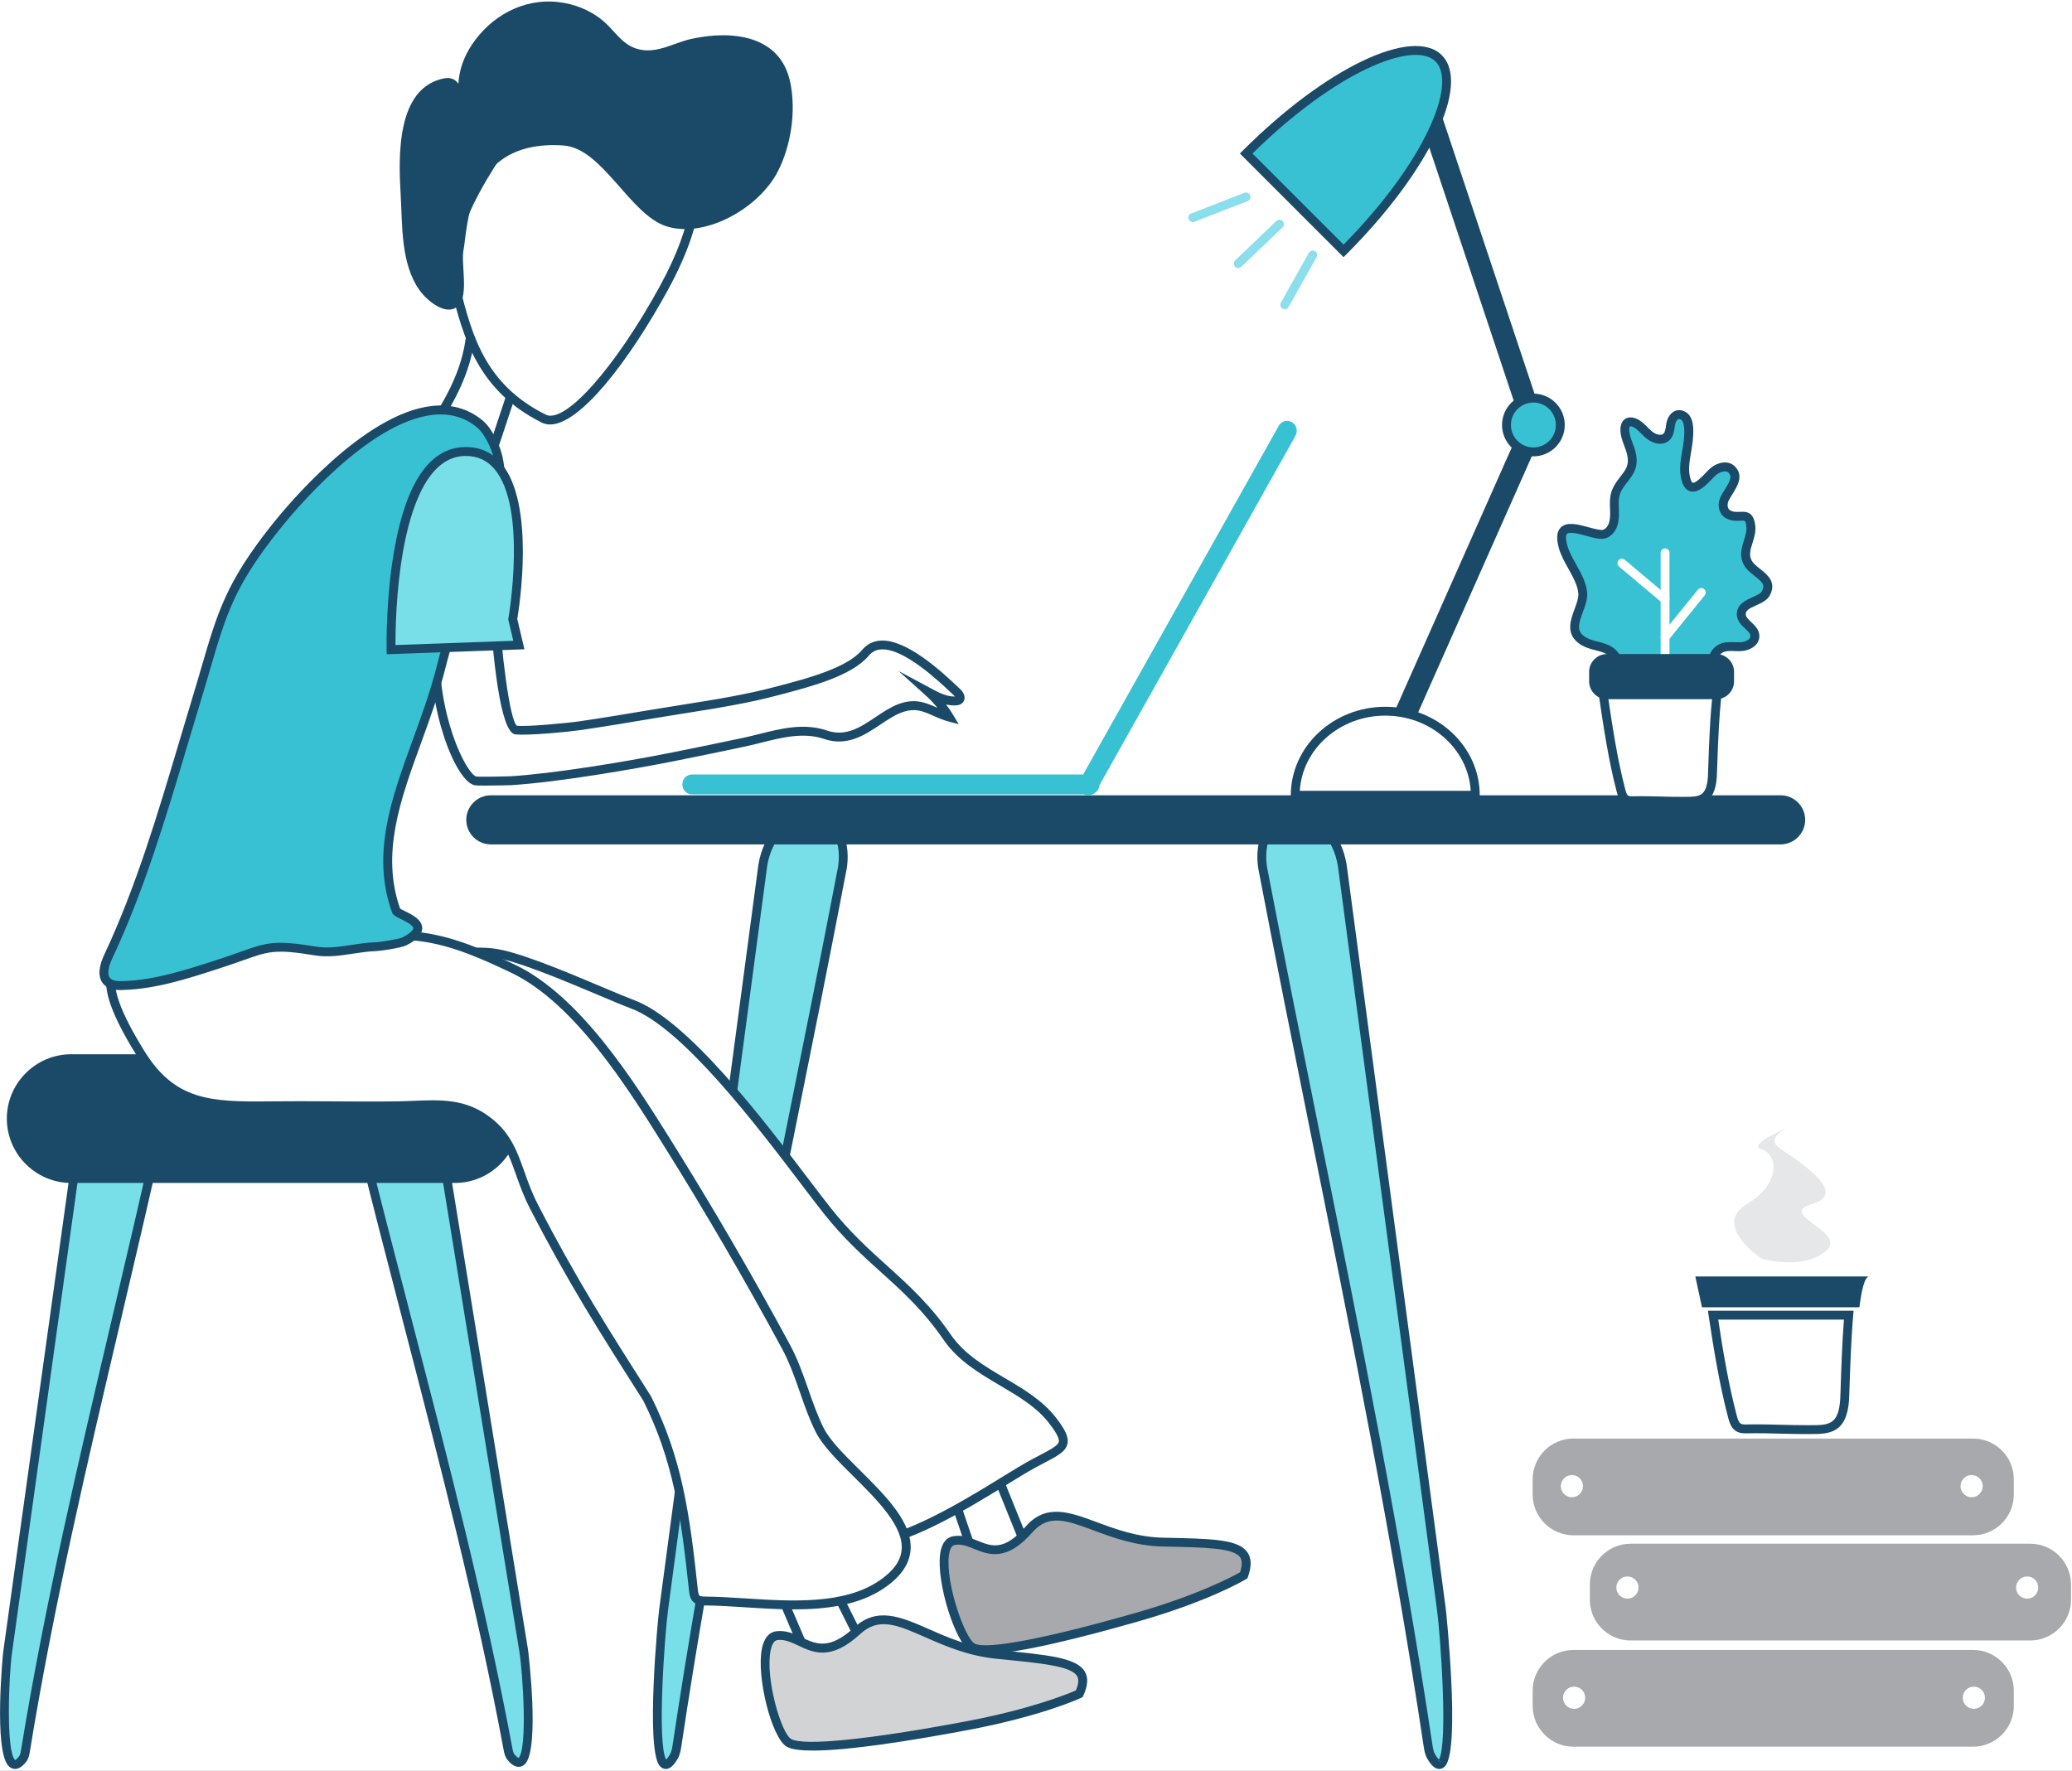 <svg width="874" height="747" viewBox="0 0 874 747" fill="none" xmlns="http://www.w3.org/2000/svg">
<rect x="0" y="0" width="874" height="747" fill="#808080" stroke="none"/>
<g clip-path="url(#clip0_16_2524)">
<rect width="874" height="747" fill="white"/>
<path d="M5.01 743.75C-0.09 738.67 2.38 702.98 3.18 697.25C6.38 674.29 9.58 651.32 12.78 628.36C19.27 581.78 25.76 535.21 32.24 488.63C32.98 483.31 33.72 477.98 34.47 472.66C36.01 463.8 44.8 457.06 53.99 457.68C63.19 458.29 69.45 466.04 67.91 474.9C48.56 562.61 25.05 650.48 10.73 738.65C10.54 739.84 10.32 741.08 9.51 742.11C7.59 744.51 6.12 744.86 5.01 743.75Z" fill="#78DFE8"/>
<path fill-rule="evenodd" clip-rule="evenodd" d="M3.69 745.08C4.62 746.01 5.61 746.23 6.33 746.23C6.363 746.23 6.396 746.228 6.431 746.225C6.47 746.223 6.512 746.22 6.56 746.22C8.03 746.13 9.48 745.17 10.99 743.26C12.13 741.82 12.4 740.15 12.59 738.94C22.461 678.158 36.945 616.52 50.957 556.893L51.08 556.37C57.33 529.79 63.79 502.3 69.77 475.21C70.6 470.48 69.47 465.85 66.59 462.19C63.62 458.41 59.19 456.15 54.13 455.81C43.95 455.13 34.34 462.55 32.62 472.41L1.33 697C1.27 697.4 -2.79 738.61 3.69 745.08ZM36.31 472.98C37.65 465.36 44.92 459.51 52.81 459.51C53.17 459.51 53.52 459.52 53.86 459.55C57.85 459.82 61.31 461.58 63.62 464.51C65.83 467.32 66.69 470.89 66.07 474.49C60.11 501.47 53.66 528.94 47.41 555.51L47.384 555.622C33.322 615.437 18.784 677.278 8.86 738.34C8.68 739.46 8.51 740.31 8.02 740.93C7.161 742.018 6.63 742.343 6.46 742.447C6.422 742.471 6.402 742.483 6.4 742.49L6.33 742.42C2.45 738.56 3.74 706.77 5.03 697.51L36.31 472.98Z" fill="#1A4A67"/>
<path d="M220.12 742.82C225.1 737.59 221.82 701.98 220.89 696.28C217.17 673.42 213.45 650.56 209.73 627.7C202.19 581.34 194.64 534.97 187.1 488.61C186.24 483.31 185.38 478.01 184.51 472.71C182.77 463.9 173.83 457.43 164.65 458.33C155.47 459.23 149.39 467.16 151.13 475.96C172.47 563.05 197.96 650.18 214.28 737.88C214.5 739.06 214.75 740.3 215.58 741.3C217.57 743.66 219.04 743.96 220.12 742.82Z" fill="#78DFE8"/>
<path fill-rule="evenodd" clip-rule="evenodd" d="M218.65 745.34H218.77C219.5 745.34 220.53 745.11 221.48 744.13C227.8 737.49 222.81 696.4 222.74 696L186.35 472.37C184.43 462.62 174.63 455.5 164.48 456.48C159.42 456.97 155.05 459.38 152.17 463.25C149.39 466.99 148.37 471.64 149.32 476.42C155.9 503.24 162.98 530.52 169.83 556.9L169.965 557.419C185.323 616.588 201.203 677.767 212.45 738.23C212.67 739.44 212.99 741.1 214.16 742.51C215.71 744.37 217.18 745.29 218.65 745.34ZM164.85 460.2C165.36 460.14 165.88 460.12 166.39 460.12C174.09 460.12 181.22 465.66 182.67 473.02L219.05 696.58C220.55 705.8 222.56 737.55 218.77 741.53L220.13 742.82L218.78 741.59C218.78 741.59 218.2 741.5 217.04 740.11C216.54 739.51 216.35 738.67 216.14 737.55C204.844 676.856 188.92 615.514 173.518 556.183L173.46 555.96C166.61 529.59 159.53 502.33 152.98 475.61C152.26 471.96 153.04 468.36 155.18 465.48C157.42 462.46 160.85 460.59 164.85 460.2Z" fill="#1A4A67"/>
<path d="M191.88 499.03H30.03C15.1 499.03 2.88 486.81 2.88 471.88C2.88 456.95 15.1 444.73 30.03 444.73H191.88C206.81 444.73 219.03 456.95 219.03 471.88C219.04 486.81 206.82 499.03 191.88 499.03Z" fill="#1A4A67"/>
<path d="M279.61 743.6C274.72 736.85 278.85 687.08 279.92 679.07C284.2 646.96 288.48 614.84 292.76 582.73C301.44 517.6 310.12 452.46 318.8 387.33C319.79 379.88 320.78 372.44 321.78 364.99C323.74 352.59 332.89 342.69 342.12 342.99C351.35 343.29 357.29 353.69 355.33 366.09C331.8 489.17 304.09 612.73 285.6 736.15C285.35 737.81 285.07 739.56 284.21 741.03C282.16 744.5 280.67 745.06 279.61 743.6Z" fill="#78DFE8"/>
<path fill-rule="evenodd" clip-rule="evenodd" d="M278.09 744.7C279.04 746 280.17 746.23 280.84 746.23C280.89 746.23 280.94 746.23 280.98 746.24C282.64 746.16 284.13 744.85 285.81 742C286.878 740.174 287.189 738.109 287.438 736.451L287.44 736.44C300.218 651.14 317.687 564.382 334.583 480.475L334.63 480.24C342.15 442.92 349.92 404.34 357.17 366.39C358.38 358.74 356.73 351.3 352.76 346.5C349.97 343.12 346.3 341.26 342.17 341.12C332.07 340.72 322.03 351.36 319.91 364.74L278.06 678.82C277.43 683.53 272.43 736.88 278.09 744.7ZM323.62 365.27C325.38 354.1 333.61 344.85 341.7 344.85C341.81 344.85 341.93 344.85 342.06 344.86C345.09 344.96 347.8 346.35 349.89 348.88C353.18 352.86 354.53 359.19 353.49 365.73C346.293 403.377 338.571 441.726 331.102 478.822L330.97 479.48C314.05 563.51 296.56 650.39 283.76 735.87L283.748 735.947C283.531 737.338 283.287 738.902 282.6 740.08C281.83 741.38 281.3 741.99 280.99 742.27C277.11 735.72 280.3 690.38 281.78 679.31L323.62 365.27Z" fill="#1A4A67"/>
<path d="M608.32 743.6C613.21 736.85 609.08 687.08 608.01 679.07C603.73 646.96 599.45 614.84 595.17 582.73C586.49 517.6 577.81 452.46 569.13 387.33C568.14 379.88 567.15 372.44 566.15 364.99C564.19 352.59 555.04 342.69 545.81 342.99C536.58 343.29 530.64 353.69 532.6 366.09C556.13 489.17 583.84 612.73 602.33 736.15C602.58 737.81 602.86 739.56 603.72 741.03C605.77 744.5 607.26 745.06 608.32 743.6Z" fill="#78DFE8"/>
<path fill-rule="evenodd" clip-rule="evenodd" d="M607.09 746.23H606.95C605.29 746.15 603.79 744.84 602.11 741.99C601.04 740.16 600.73 738.1 600.48 736.43C587.69 651.06 570.21 564.23 553.3 480.27C545.78 442.94 538.01 404.35 530.77 366.44C529.55 358.74 531.2 351.3 535.17 346.5C537.97 343.12 541.63 341.26 545.76 341.12C555.99 340.82 565.91 351.36 568.02 364.7L609.88 678.83C609.95 679.39 615.9 736.35 609.84 744.71C608.89 746 607.76 746.23 607.09 746.23ZM606.84 742.52C606.79 742.54 606.75 742.56 606.72 742.59L608.32 743.59L606.84 742.52ZM545.89 344.86C546 344.85 546.12 344.85 546.23 344.85C554.32 344.85 562.55 354.1 564.32 365.23L606.17 679.31C607.64 690.38 610.83 735.74 606.96 742.27C606.65 741.99 606.11 741.38 605.35 740.08C604.64 738.88 604.4 737.28 604.19 735.87C591.39 650.4 573.9 563.53 556.98 479.52C549.46 442.21 541.69 403.62 534.46 365.79C533.42 359.19 534.76 352.87 538.06 348.88C540.15 346.35 542.86 344.96 545.89 344.86Z" fill="#1A4A67"/>
<path d="M751.09 356.21H207.04C201.34 356.21 196.68 351.55 196.68 345.85C196.68 340.15 201.34 335.49 207.04 335.49H751.09C756.79 335.49 761.45 340.15 761.45 345.85C761.45 351.55 756.79 356.21 751.09 356.21Z" fill="#1A4A67"/>
<path d="M584.78 307.96L642.3 178.35C643.21 176.3 645.63 175.37 647.68 176.28L648.68 176.72C650.73 177.63 651.66 180.05 650.75 182.1L593.23 311.71C592.32 313.76 589.9 314.69 587.85 313.78L586.85 313.34C584.8 312.43 583.87 310.01 584.78 307.96Z" fill="#1A4A67"/>
<path d="M640.35 174.55L595.49 40.04C594.78 37.91 595.94 35.59 598.07 34.88L599.11 34.53C601.24 33.82 603.56 34.98 604.27 37.11L649.13 171.62C649.84 173.75 648.68 176.07 646.55 176.78L645.51 177.13C643.38 177.84 641.06 176.68 640.35 174.55Z" fill="#1A4A67"/>
<path d="M646.81 190.64C653.084 190.64 658.17 185.554 658.17 179.28C658.17 173.006 653.084 167.92 646.81 167.92C640.536 167.92 635.45 173.006 635.45 179.28C635.45 185.554 640.536 190.64 646.81 190.64Z" fill="#37C1D3"/>
<path fill-rule="evenodd" clip-rule="evenodd" d="M633.58 179.28C633.58 186.57 639.51 192.51 646.81 192.51C654.1 192.51 660.04 186.58 660.04 179.28C660.04 171.99 654.1 166.05 646.81 166.05C639.52 166.05 633.58 171.99 633.58 179.28ZM637.33 179.28C637.33 174.05 641.58 169.8 646.81 169.8C652.04 169.8 656.29 174.05 656.29 179.28C656.29 184.51 652.03 188.76 646.81 188.76C641.59 188.76 637.33 184.51 637.33 179.28Z" fill="#1A4A67"/>
<path d="M584.331 300.02C563.351 300.02 546.351 315.9 546.351 335.5H622.311C622.311 315.9 605.311 300.02 584.331 300.02Z" fill="white"/>
<path fill-rule="evenodd" clip-rule="evenodd" d="M544.48 335.5V337.37H624.18V335.5C624.18 314.9 606.3 298.15 584.33 298.15C562.36 298.15 544.48 314.91 544.48 335.5ZM584.33 301.89C603.56 301.89 619.33 315.96 620.38 333.62H548.28C549.33 315.96 565.1 301.89 584.33 301.89Z" fill="#1A4A67"/>
<path d="M606.87 24.62C595.53 13.28 559.17 31.25 525.66 64.76L566.73 105.83C600.24 72.32 618.21 35.96 606.87 24.62Z" fill="#37C1D3"/>
<path fill-rule="evenodd" clip-rule="evenodd" d="M523.01 64.76L566.73 108.48L568.05 107.16C602.81 72.39 620.44 35.56 608.19 23.3C595.93 11.04 559.1 28.67 524.33 63.44L523.01 64.76ZM566.73 103.18L528.32 64.77C563.33 30.24 596.38 16.79 605.55 25.95C614.71 35.11 601.25 68.17 566.73 103.18Z" fill="#1A4A67"/>
<path d="M522.29 113.08C521.8 113.08 521.3 112.89 520.94 112.5C520.22 111.75 520.25 110.57 521 109.85L538.41 93.21C539.16 92.49 540.35 92.52 541.06 93.27C541.78 94.02 541.75 95.2 541 95.92L523.59 112.56C523.22 112.91 522.75 113.08 522.29 113.08Z" fill="#8BDEEC"/>
<path d="M541.93 130.45C541.62 130.45 541.3 130.37 541.01 130.21C540.11 129.7 539.79 128.56 540.3 127.66L552.09 106.66C552.59 105.76 553.73 105.44 554.64 105.94C555.54 106.45 555.86 107.59 555.35 108.49L543.56 129.49C543.22 130.11 542.58 130.45 541.93 130.45Z" fill="#8BDEEC"/>
<path d="M503.13 93.69C502.38 93.69 501.67 93.24 501.38 92.5C501 91.54 501.48 90.45 502.44 90.07L524.89 81.34C525.85 80.97 526.94 81.44 527.32 82.41C527.7 83.38 527.22 84.46 526.26 84.84L503.81 93.57C503.58 93.65 503.35 93.69 503.13 93.69Z" fill="#8BDEEC"/>
<path d="M788.49 538.47C788.47 538.47 715.11 538.47 715.11 538.47C716.05 542.77 716.97 547.12 717.92 551.49H784.32C785.23 544.25 786.54 538.47 788.49 538.47Z" fill="#1A4A67"/>
<path d="M732.62 601.6C733.8 602.79 735.4 602.82 736.88 602.78C745.42 602.59 753.98 603.13 762.53 603.08C770.6 603.04 777.28 603.69 778.12 590.28C778.3 587.45 778.64 568.91 779.84 554.8H722.6C724.76 569.19 727.14 583.69 730.72 597.36C731.14 598.94 731.62 600.59 732.62 601.6Z" fill="white"/>
<path fill-rule="evenodd" clip-rule="evenodd" d="M751.12 604.781C754.58 604.87 758.03 604.96 761.49 604.96C761.84 604.96 762.18 604.96 762.52 604.95H763.64H763.641C771.221 604.94 779.06 604.93 779.97 590.4C780.01 589.67 780.07 587.9 780.15 585.43L780.161 585.105C780.393 578.042 780.814 565.25 781.69 554.96L781.87 552.93H720.42L720.75 555.08C722.73 568.25 725.15 583.5 728.91 597.84C729.39 599.67 729.97 601.58 731.28 602.91C733.09 604.74 735.49 604.69 736.92 604.65C741.62 604.54 746.44 604.66 751.09 604.78L751.12 604.781ZM751.18 601.04C747.77 600.95 744.27 600.86 740.77 600.86C739.46 600.86 738.14 600.88 736.82 600.91C735.38 600.95 734.5 600.86 733.94 600.29C733.27 599.61 732.86 598.19 732.52 596.9C729.01 583.5 726.67 569.24 724.77 556.68H777.8C777.01 566.83 776.63 578.73 776.42 585.32C776.34 587.73 776.28 589.46 776.24 590.17C775.54 601.19 771.31 601.2 763.64 601.21H762.51C758.72 601.23 754.96 601.14 751.18 601.04Z" fill="#1A4A67"/>
<path d="M751.81 585.95C757.327 585.95 761.8 581.477 761.8 575.96C761.8 570.443 757.327 565.97 751.81 565.97C746.293 565.97 741.82 570.443 741.82 575.96C741.82 581.477 746.293 585.95 751.81 585.95Z" fill="white"/>
<path d="M742.92 530.89C742.92 530.89 721.94 516.81 736.88 507.91C751.82 499.02 749.59 486.7 742.92 484.7C736.25 482.71 756.87 474.55 756.87 474.55C756.87 474.55 742.92 479.28 751.08 484.7C759.23 490.12 779.99 503.46 764.42 507.91C748.85 512.36 780.14 519.72 770.05 527.9C759.97 536.07 742.92 530.89 742.92 530.89Z" fill="#E6E7E8"/>
<path d="M677.69 293.6C682.28 290.77 684.47 284.57 682.68 279.49C679.74 271.18 672.14 273.98 666.73 269.62C660.37 264.48 668.06 256.4 667.64 250.33C667.18 243.65 661.17 237.2 659.36 230.75C655.21 215.92 672.07 226.99 676.88 225.26C678.89 224.54 680.21 222.51 680.67 220.43C681.85 215.1 679.6 210.79 682.53 205.75C685.35 200.88 689.51 198.68 688.31 192.06C687.63 188.31 685.32 184.88 685.38 181.07C685.4 179.98 685.71 178.76 686.66 178.22C687.38 177.81 688.29 177.92 689.07 178.2C691.67 179.11 693.37 181.54 695.46 183.33C697.55 185.12 700.91 186.23 702.92 184.34C704.26 183.08 704.39 181.06 704.66 179.24C705.15 175.97 707.44 173.7 710.29 175.59C713.39 177.65 712.21 185.76 711.74 188.67C711 193.28 709.87 198.07 711.24 202.54C713.51 209.93 719.7 201.65 722.4 199.2C724.61 197.19 728.31 195.99 730.43 198.09C734.66 202.26 727.86 207.83 726.96 211.78C726.53 213.66 727.09 215.91 728.76 216.88C733.65 219.72 737.79 214.67 738.53 222.2C739.04 227.37 734.36 232.29 737.26 237.46C739.79 241.97 748.23 243.89 744.89 250.22C742.84 254.11 734.03 253.93 734.5 259.47C734.8 263.08 740.22 264.71 740.23 268.33C740.23 271.06 737.06 272.66 734.34 272.8C731.62 272.94 728.75 272.3 726.24 273.37C723.39 274.58 721.74 278.08 722.63 281.04C723.4 283.62 725.8 285.97 725.05 288.55C724.14 291.65 719.84 291.77 716.64 291.27C703.58 289.22 689.59 287.86 677.69 293.6Z" fill="#37C1D3"/>
<path fill-rule="evenodd" clip-rule="evenodd" d="M676.71 292.01L678.5 295.29C690.2 289.65 704.17 291.21 716.36 293.12C722.01 294.01 725.84 292.53 726.85 289.08C727.56 286.66 726.46 284.6 725.49 282.79L725.443 282.702C725.031 281.925 724.642 281.194 724.44 280.51C723.83 278.45 725.03 275.92 726.99 275.09C728.33 274.52 729.97 274.58 731.7 274.65C731.796 274.653 731.892 274.656 731.988 274.659C732.82 274.687 733.644 274.715 734.46 274.67C738.18 274.48 742.13 272.19 742.13 268.32C742.13 265.668 740.242 263.891 738.714 262.453L738.7 262.44L738.655 262.397C737.532 261.333 736.479 260.336 736.39 259.3C736.25 257.58 737.61 256.79 740.74 255.38L740.769 255.367C743.07 254.331 745.425 253.271 746.58 251.08C749.487 245.567 745.44 242.368 742.481 240.029L742.47 240.02L742.413 239.974C741.031 238.879 739.611 237.753 738.92 236.53C737.61 234.18 738.37 231.77 739.25 228.98L739.266 228.928C739.951 226.734 740.658 224.47 740.42 222C739.84 216.1 737.03 215.75 733.91 215.92L733.891 215.921C732.478 215.991 731.144 216.056 729.73 215.24C728.84 214.72 728.57 213.27 728.82 212.17C729.035 211.221 729.872 209.88 730.686 208.577L730.74 208.49L730.748 208.477C732.837 205.148 735.695 200.595 731.77 196.73C728.84 193.83 724.12 195.11 721.17 197.79C720.726 198.196 720.197 198.742 719.611 199.347L719.55 199.41C719.489 199.474 719.423 199.543 719.352 199.617C718.05 200.979 715.234 203.924 714.02 203.64C713.85 203.6 713.43 203.2 713.06 201.97C711.995 198.505 712.634 194.743 713.311 190.763L713.32 190.71L713.61 188.95C714.95 180.67 714.23 175.92 711.35 174.01C709.73 172.94 707.98 172.72 706.44 173.41C704.58 174.24 703.23 176.31 702.83 178.95L702.73 179.6C702.54 180.99 702.35 182.3 701.65 182.96C700.58 183.98 698.24 183.21 696.7 181.89C696.12 181.39 695.56 180.83 695.01 180.28C693.5 178.76 691.93 177.2 689.71 176.42C688.23 175.91 686.87 175.96 685.76 176.58C684.35 177.37 683.56 178.95 683.52 181.03C683.47 183.61 684.334 185.922 685.171 188.164L685.18 188.19C685.72 189.63 686.23 191 686.48 192.37C687.199 196.301 685.697 198.241 683.614 200.932L683.6 200.95L683.587 200.967C682.73 202.073 681.766 203.318 680.92 204.78C678.89 208.28 679.01 211.42 679.13 214.46L679.132 214.502C679.201 216.357 679.267 218.114 678.85 220C678.48 221.68 677.46 223.05 676.25 223.48C675.268 223.827 672.349 223.033 670.184 222.445L670.13 222.43L670.104 222.423C665.602 221.195 660.945 219.925 658.34 222.55C656.65 224.25 656.4 227.09 657.56 231.25C658.386 234.195 659.993 237.08 661.546 239.866L661.57 239.91L661.581 239.93C663.528 243.424 665.541 247.036 665.78 250.45C665.9 252.25 665.08 254.48 664.21 256.83C662.53 261.34 660.46 266.96 665.56 271.08C667.96 273.02 670.69 273.72 673.11 274.34C676.79 275.28 679.44 275.96 680.91 280.12C682.43 284.4 680.58 289.63 676.71 292.01ZM716.92 289.42C710.91 288.48 704.47 287.62 698.02 287.62C693.23 287.62 688.43 288.09 683.78 289.34C685.31 286.08 685.64 282.25 684.44 278.85C682.3 272.81 677.91 271.68 674.03 270.69C671.78 270.12 669.66 269.58 667.9 268.15C665.03 265.84 665.95 262.83 667.7 258.12C668.68 255.49 669.68 252.78 669.5 250.18C669.2 245.934 666.974 241.938 664.826 238.081L664.82 238.07L664.797 238.029C663.286 235.314 661.857 232.747 661.15 230.23C660.09 226.46 660.75 225.42 660.98 225.19C662.05 224.12 666.3 225.28 669.12 226.05L669.144 226.057C672.494 226.974 675.395 227.768 677.49 227.01C679.91 226.14 681.83 223.77 682.48 220.82C683 218.45 682.92 216.35 682.84 214.32C682.73 211.59 682.64 209.23 684.12 206.67C684.85 205.42 685.7 204.32 686.52 203.26L686.523 203.256C688.792 200.327 691.14 197.297 690.13 191.71C689.825 190.037 689.249 188.48 688.687 186.963L688.66 186.89C687.91 184.89 687.2 182.99 687.23 181.1C687.25 180.28 687.48 179.9 687.56 179.85C687.63 179.81 687.94 179.79 688.43 179.96C689.85 180.46 691.05 181.66 692.32 182.93C692.417 183.025 692.514 183.121 692.61 183.216C693.142 183.742 693.672 184.266 694.23 184.74C697.09 187.19 701.42 188.3 704.19 185.7C705.85 184.13 706.16 181.91 706.41 180.12L706.41 180.12L706.49 179.51C706.72 178 707.37 177.08 707.92 176.84C708.04 176.78 708.43 176.61 709.24 177.14C709.61 177.38 711.37 179.07 709.88 188.36L709.59 190.09C708.86 194.35 708.11 198.75 709.44 203.08C710.17 205.46 711.41 206.88 713.12 207.29C716.36 208.06 719.62 204.72 722.21 202.02C722.315 201.913 722.418 201.808 722.518 201.706C722.944 201.27 723.326 200.879 723.65 200.58C725.32 199.06 727.92 198.23 729.11 199.41C730.72 200.99 729.82 202.88 727.54 206.51C726.49 208.18 725.5 209.76 725.14 211.35C724.48 214.25 725.58 217.19 727.82 218.49C730.2 219.87 732.43 219.76 734.07 219.67L734.093 219.669C736.201 219.56 736.391 219.55 736.66 222.37C736.83 224.086 736.253 225.912 735.644 227.837L735.64 227.85L735.624 227.902C734.638 231.049 733.522 234.611 735.63 238.36C736.69 240.25 738.43 241.63 740.12 242.96C743.51 245.64 744.58 246.8 743.24 249.34C742.69 250.39 740.91 251.19 739.19 251.96C736.26 253.27 732.26 255.07 732.64 259.61C732.85 262.09 734.58 263.72 736.11 265.16C737.51 266.48 738.36 267.35 738.36 268.32C738.37 269.73 736.2 270.82 734.25 270.92C733.44 270.96 732.63 270.93 731.82 270.9H731.82L731.776 270.898C729.73 270.829 727.595 270.756 725.51 271.64C721.78 273.22 719.68 277.68 720.83 281.57C721.15 282.65 721.67 283.62 722.17 284.55C723.01 286.12 723.5 287.14 723.24 288.02C722.75 289.71 719.53 289.83 716.92 289.42Z" fill="#1A4A67"/>
<path d="M702.35 293.35C701.31 293.35 700.48 292.51 700.48 291.48V233.22C700.48 232.19 701.32 231.35 702.35 231.35C703.38 231.35 704.22 232.19 704.22 233.22V291.48C704.22 292.51 703.38 293.35 702.35 293.35Z" fill="white"/>
<path d="M702.35 270.67C701.93 270.67 701.52 270.53 701.17 270.25C700.37 269.6 700.24 268.42 700.9 267.61L716.18 248.77C716.84 247.96 718.02 247.85 718.82 248.49C719.62 249.14 719.75 250.32 719.09 251.13L703.81 269.97C703.43 270.43 702.89 270.67 702.35 270.67Z" fill="white"/>
<path d="M702.35 254.76C701.92 254.76 701.49 254.62 701.14 254.32L682.93 239C682.14 238.33 682.04 237.15 682.7 236.36C683.37 235.57 684.55 235.47 685.34 236.13L703.55 251.46C704.34 252.13 704.44 253.31 703.78 254.1C703.41 254.54 702.88 254.76 702.35 254.76Z" fill="white"/>
<path d="M675.14 285.43C677.53 301.35 679.7 318.01 683.72 333.37C684.06 334.65 684.45 335.99 685.26 336.81C686.22 337.78 687.52 337.8 688.73 337.77C695.68 337.61 702.65 338.06 709.61 338.02C716.18 337.99 721.61 338.51 722.3 327.6C722.54 323.82 723.13 285.42 726.62 285.42C726.61 285.43 675.14 285.43 675.14 285.43Z" fill="white"/>
<path fill-rule="evenodd" clip-rule="evenodd" d="M700.29 339.76C703.11 339.83 705.94 339.9 708.76 339.9C709.05 339.9 709.33 339.9 709.63 339.89H710.54C716.57 339.89 723.42 339.88 724.18 327.72C724.22 327.13 724.27 325.7 724.33 323.71C725.23 295.69 726.59 288.24 727.56 286.93C727.49 287.02 727.16 287.3 726.64 287.3V283.55H672.97L674.32 292.6L674.357 292.85C676.375 306.532 678.461 320.67 681.92 333.85C682.33 335.39 682.82 337 683.94 338.13C685.51 339.73 687.549 339.68 688.779 339.65L688.78 339.65C692.59 339.57 696.51 339.66 700.29 339.76ZM700.38 336.01C697.6 335.94 694.75 335.87 691.9 335.87C690.83 335.87 689.76 335.88 688.68 335.91C687.59 335.93 686.96 335.88 686.59 335.5C686.08 334.98 685.73 333.68 685.53 332.9C682.128 319.91 680.052 305.87 678.042 292.278L678.01 292.06L677.31 287.3H723.44C722.2 291.86 721.27 301.86 720.57 323.59C720.564 323.786 720.558 323.976 720.552 324.16C720.502 325.8 720.466 326.969 720.43 327.49C719.88 336.135 716.764 336.14 710.531 336.15L710.52 336.15H709.6C706.54 336.17 703.45 336.09 700.38 336.01Z" fill="#1A4A67"/>
<path d="M723.94 294.95H677.83C673.7 294.95 670.32 291.57 670.32 287.44V283.42C670.32 279.29 673.7 275.91 677.83 275.91H723.94C728.07 275.91 731.45 279.29 731.45 283.42V287.44C731.45 291.57 728.07 294.95 723.94 294.95Z" fill="#1A4A67"/>
<path d="M221.09 149.93L204.31 200.59L159.84 205.14C159.84 205.14 193.69 176.33 198.19 143.69C202.69 111.05 221.09 149.93 221.09 149.93Z" fill="white"/>
<path fill-rule="evenodd" clip-rule="evenodd" d="M158.63 203.71L154.05 207.61L205.71 202.33L223.11 149.81L222.79 149.13C221.08 145.53 212.1 127.63 204.16 128.83C200.17 129.44 197.61 134.22 196.34 143.43C191.99 174.97 158.96 203.43 158.63 203.71ZM204.764 132.516C204.855 132.507 204.935 132.5 205.03 132.5C208.82 132.5 215.44 142.61 219.07 150.04L202.91 198.83L165.27 202.68C174.63 193.69 196.41 170.25 200.04 143.93C201.44 133.8 203.98 132.63 204.72 132.52C204.735 132.519 204.75 132.517 204.764 132.516Z" fill="#1A4A67"/>
<path d="M292.57 74.49C292.57 74.49 298.17 88.49 279.91 121.77C261.65 155.05 239.48 181.67 229.34 176.6C201.28 162.58 196.59 138.78 191.21 117.97C184.61 92.46 224.34 45.45 224.34 45.45L251.48 39.14L292.57 74.49Z" fill="white"/>
<path fill-rule="evenodd" clip-rule="evenodd" d="M228.5 178.26C229.59 178.81 230.77 179.07 232.02 179.07C244.82 179.07 265.52 151.88 281.54 122.66C300.02 89 294.55 74.39 294.3 73.79L294.13 73.36L251.97 37.09L223.3 43.76L222.9 44.23C221.26 46.18 182.63 92.27 189.39 118.42L190.25 121.77C195.37 141.85 201.18 164.61 228.5 178.26ZM193.03 117.49C187.09 94.54 221.3 52.09 225.38 47.13L250.98 41.17L290.94 75.55C291.58 77.99 294.11 91.99 278.27 120.86C259.43 155.22 238.3 178.98 230.18 174.91C204.39 162.03 199.05 141.09 193.89 120.85L193.03 117.49Z" fill="#1A4A67"/>
<path d="M327.3 73.79C327.59 73.29 327.87 72.77 328.14 72.24C333.68 61.36 335.78 47.17 333.43 35.17C329.45 14.83 309.02 12.67 291.86 16.35C284.02 18.03 276.68 23.16 268.38 20.5C262.19 18.52 259.06 12.71 254.35 8.76C248.95 4.23 242.19 1.57 235.14 0.83C220.53 -0.7 207.09 6.86 199.08 18.81C195.79 23.73 193.68 29.39 193.36 35.3C191.9 33.25 189.82 32.58 187.33 33.06C166.94 37.03 168.11 66.63 169.01 82.16C169.76 95.13 169.03 111.26 176.93 122.37C180.08 126.8 188.34 133.85 193.36 128.93C197.84 124.54 194.34 111.09 195.54 105.33C197.22 97.24 196.48 58.46 237.74 61.38C254.14 62.54 265.7 90.59 281.12 95.47C296.82 100.45 318.56 88.82 327.3 73.79Z" fill="#1A4A67"/>
<path d="M407.43 589.78L433.9 655.2L414.26 666.86L390.46 596.86C390.46 596.86 400.32 588.85 407.43 589.78Z" fill="white"/>
<path fill-rule="evenodd" clip-rule="evenodd" d="M388.26 596.23L413.23 669.65L436.24 655.99L408.76 588.07L407.67 587.93C399.82 586.91 389.7 595.06 389.27 595.41L388.26 596.23ZM415.28 664.06L392.66 597.52C395.65 595.32 401.61 591.63 406.14 591.57L431.55 654.4L415.28 664.06Z" fill="#1A4A67"/>
<path d="M524.65 664.52C524.65 664.52 509.99 673.44 480.33 681.97C450.68 690.51 417.32 698.57 410.36 695.07C403.4 691.57 392.17 651.99 402.2 649.93C412.23 647.88 418.92 662.52 434.11 645.12C447.12 630.21 463.25 649.99 490.7 650.53C518.15 651.07 529.26 651.26 524.65 664.52Z" fill="#A7A9AC"/>
<path fill-rule="evenodd" clip-rule="evenodd" d="M409.53 696.75C410.88 697.42 413.02 697.73 415.79 697.73C429.25 697.73 457.49 690.5 480.86 683.79C510.41 675.28 525.02 666.51 525.63 666.14L526.2 665.79L526.42 665.15C528 660.62 527.91 657.34 526.16 654.82C522.32 649.3 511.17 649.08 490.74 648.68C479.76 648.47 470.67 645.1 462.65 642.12C451.14 637.85 441.21 634.17 432.7 643.91C423.514 654.436 418.344 652.361 412.367 649.962L412.36 649.96C409.12 648.65 405.76 647.3 401.83 648.11C399.82 648.52 397.28 650.16 396.56 655.62C394.95 667.75 403.07 693.5 409.53 696.75ZM402.58 651.77C403.14 651.65 403.69 651.6 404.23 651.6C406.44 651.6 408.57 652.46 410.97 653.43L410.978 653.433C417.047 655.863 424.595 658.884 435.53 646.36C442.34 638.56 449.9 641.36 461.35 645.61C469.64 648.69 479.05 652.18 490.85 652.41L490.864 652.41C508.616 652.76 520.331 652.991 523.09 656.94C524.01 658.27 524.02 660.34 523.1 663.25C520.11 664.95 505.62 672.74 479.82 680.17C442.02 691.05 416.38 695.98 411.21 693.39C407 691.28 398.74 667.62 400.27 656.1C400.51 654.29 401.11 652.07 402.58 651.77Z" fill="#1A4A67"/>
<path d="M207.901 401.97C221.261 403.48 254.661 419.09 266.971 423.71C293.391 433.63 333.041 490.73 349.121 510.94C366.851 533.22 383.711 541.02 399.651 564.25C410.801 580.36 432.691 584.52 443.981 599.21C452.581 610.4 448.631 610.52 435.441 617.68C417.351 627.5 357.401 671.25 349.171 639.57C346.101 627.74 330.721 612.96 322.741 603.09C304.011 579.92 309.361 542.18 293.301 517.63C285.481 505.68 279.861 491.64 266.231 484.22C254.791 477.99 240.261 477.91 226.621 478.05C207.821 478.23 197.261 445.56 178.451 445.74C153.661 445.98 128.011 470.04 108.131 457.6C74.711 436.67 119.971 434.87 138.671 434.14C175.691 432.7 171.111 397.82 207.901 401.97Z" fill="white"/>
<path fill-rule="evenodd" clip-rule="evenodd" d="M356.63 651.44C358.92 652.36 361.5 652.78 364.31 652.78C381.56 652.78 407.23 637.01 425.05 626.06L425.341 625.882C429.748 623.177 433.561 620.837 436.31 619.34C437.76 618.55 439.1 617.84 440.33 617.2C446.07 614.19 449.54 612.37 450.27 609.05C450.94 606.01 448.92 602.6 445.45 598.08C439.825 590.766 431.674 585.958 423.78 581.302L423.76 581.29C415.4 576.36 406.76 571.26 401.18 563.2C392.416 550.433 383.553 542.419 374.182 533.946L374.13 533.9L374.017 533.797C366.412 526.919 358.541 519.8 350.57 509.78C347.93 506.46 344.66 502.16 340.92 497.23C321.96 472.25 290.2 430.44 267.62 421.96C264.585 420.825 260.231 418.992 255.169 416.862C254.745 416.684 254.315 416.503 253.88 416.32C238.79 409.95 218.13 401.24 208.11 400.11C188.17 397.86 179.55 406.83 171.21 415.51C163.6 423.42 155.73 431.6 138.6 432.27C118.5 433.05 96.85 434.61 94.51 443.4C93.29 448 97.3 453.01 107.15 459.18C119.74 467.07 133.91 461.47 148.91 455.54L148.985 455.51C158.712 451.669 168.765 447.7 178.48 447.61H178.62C187.108 447.61 193.926 455.156 201.144 463.143L201.15 463.15C201.29 463.304 201.43 463.459 201.57 463.614C208.936 471.76 216.483 480.106 226.64 479.92C238.8 479.8 253.93 479.66 265.33 485.87C275.458 491.379 280.898 500.596 286.657 510.354L286.66 510.36C288.31 513.17 289.97 515.97 291.73 518.66C299.069 529.877 301.894 544.394 304.626 558.435L304.65 558.56C307.8 574.83 311.07 591.65 321.27 604.27C323.2 606.65 325.56 609.33 328.08 612.18C335.68 620.78 345.13 631.49 347.35 640.04C348.82 645.72 351.95 649.55 356.63 651.44ZM267.11 482.58C256.55 476.82 243.44 476.14 231.95 476.14C230.12 476.14 228.33 476.16 226.58 476.18C218.07 476.3 211.17 468.67 203.91 460.64C203.768 460.483 203.626 460.325 203.483 460.168C196.121 452.026 188.613 443.723 178.42 443.87C167.99 443.97 157.58 448.08 147.51 452.06C133.42 457.63 120.1 462.89 109.12 456.01C98.21 449.18 97.78 445.59 98.11 444.37C99.94 437.53 129.14 436.39 138.73 436.02C157.37 435.29 166.15 426.16 173.89 418.11L173.958 418.039C182.349 409.319 189.589 401.795 207.68 403.83C217.12 404.895 237.369 413.428 252.232 419.691L252.42 419.77L252.905 419.975C258.339 422.268 263.027 424.246 266.3 425.47C287.862 433.567 319.187 474.809 337.919 499.472L337.94 499.5C341.7 504.45 344.99 508.78 347.64 512.11C355.827 522.403 363.833 529.636 371.581 536.635L371.62 536.67C380.85 545 389.57 552.88 398.1 565.31C404.142 574.038 413.136 579.346 421.835 584.479L421.87 584.5C429.81 589.18 437.31 593.61 442.49 600.35C444.61 603.11 447 606.5 446.62 608.23C446.26 609.85 443.05 611.54 438.6 613.87L438.294 614.031C437.137 614.637 435.88 615.295 434.53 616.03C431.762 617.529 428.028 619.82 423.711 622.469L423.09 622.85C404.22 634.45 372.64 653.86 358.02 647.96C354.45 646.53 352.14 643.63 350.97 639.1C348.51 629.68 339.15 619.07 330.88 609.7C330.656 609.445 330.433 609.191 330.212 608.939C327.991 606.415 325.908 604.047 324.18 601.91C314.57 590.02 311.39 573.67 308.32 557.85C305.52 543.41 302.62 528.48 294.85 516.61C293.12 513.97 291.49 511.22 289.87 508.46C284.11 498.69 278.15 488.59 267.11 482.58Z" fill="#1A4A67"/>
<path d="M332.71 631.64L364.26 694.72L344.26 707.44L315.25 639.67C315.25 639.66 325.17 631.15 332.71 631.64Z" fill="white"/>
<path fill-rule="evenodd" clip-rule="evenodd" d="M312.98 639.13L343.4 710.19L366.69 695.39L333.9 629.84L332.83 629.77C324.65 629.26 314.46 637.87 314.03 638.24L312.98 639.13ZM345.12 704.67L317.53 640.22C320.59 637.83 326.73 633.79 331.56 633.5L361.84 694.04L345.12 704.67Z" fill="#1A4A67"/>
<path d="M455.24 714.52C455.24 714.52 439.14 722.11 407.33 728.08C375.52 734.05 339.85 739.25 332.81 735.22C325.77 731.19 317.05 691.18 327.75 689.98C338.44 688.78 344.34 703.79 361.64 687.87C376.47 674.23 391.87 695.09 420.67 697.9C449.45 700.71 461.11 701.81 455.24 714.52Z" fill="#D1D3D4"/>
<path fill-rule="evenodd" clip-rule="evenodd" d="M331.87 736.85C333.87 737.99 337.75 738.48 342.93 738.48C358.31 738.48 385.08 734.16 407.68 729.94C439.222 724.016 455.23 716.605 456.031 716.234L456.04 716.23L456.66 715.94L456.95 715.32C458.89 711.12 459.11 707.83 457.63 705.24C454.22 699.3 442.43 698.15 420.85 696.05C409.292 694.93 399.994 690.841 391.785 687.232L391.78 687.23C380.09 682.09 370 677.66 360.37 686.51C349.834 696.197 344.265 693.587 338.364 690.821L338.34 690.81L338.329 690.805C335.053 689.256 331.676 687.661 327.53 688.13C325.37 688.37 322.56 689.83 321.4 695.4C318.95 707.25 325.5 733.2 331.87 736.85ZM327.94 691.85C328.28 691.81 328.62 691.79 328.95 691.79C331.638 691.79 334.126 692.958 336.744 694.187L336.75 694.19C343.2 697.23 350.5 700.67 362.91 689.26C370.73 682.07 378.51 685.48 390.27 690.65C398.73 694.37 408.33 698.59 420.66 699.79C439.48 701.62 451.92 702.84 454.36 707.1C455.13 708.45 454.96 710.42 453.81 713.11C450.57 714.53 434.73 721.04 406.98 726.25C366.38 733.87 339 736.61 333.73 733.6C329.47 731.16 322.68 707.7 325.07 696.16C325.45 694.3 326.26 692.04 327.94 691.85Z" fill="#1A4A67"/>
<path d="M178.45 395.34C191.81 397.25 204.14 402.81 216.45 408.68C242.87 421.28 264.96 455.75 281.04 481.41C298.77 509.72 315.63 538.66 331.57 568.16C337.62 579.36 340.1 591.9 345.72 603.18C355.02 621.84 403.09 647.35 371.8 668.46C351.72 682 319.98 675.48 297.34 675.4C296.16 675.4 294.89 675.36 293.97 674.63C292.88 673.76 292.65 672.22 292.5 670.83C289.36 641.36 286.36 616.71 273.01 590.02C254.28 560.59 241.28 540.13 225.22 508.96C217.4 493.78 217.93 481.3 204.31 471.88C192.87 463.96 181.07 466.33 167.44 466.5C148.64 466.73 132.5 466.27 113.7 466.5C88.91 466.8 72.72 466 59.32 444.42C33.65 403.07 51.91 403.82 70.6 402.9C107.61 401.06 141.66 390.07 178.45 395.34Z" fill="white"/>
<path fill-rule="evenodd" clip-rule="evenodd" d="M314.293 678.034C320.984 678.463 327.962 678.91 334.9 678.91C348.68 678.91 362.24 677.16 372.85 670.01C379.73 665.36 383.51 660.05 384.06 654.2C385.169 642.496 373.721 631.13 362.645 620.134L362.6 620.09C356.14 613.69 350.05 607.64 347.41 602.35C344.83 597.179 342.875 591.581 340.981 586.159L340.96 586.1L340.883 585.881C338.708 579.679 336.462 573.279 333.22 567.28C317.34 537.87 300.32 508.65 282.64 480.42C267.61 456.42 244.89 420.17 217.27 406.99C204.66 400.98 192.22 395.42 178.73 393.49C155.157 390.115 132.262 393.41 110.125 396.595L110.02 396.61C97.21 398.46 83.96 400.37 70.52 401.03L68.51 401.12L68.487 401.121C58.746 401.571 49.548 401.995 46.07 408.59C42.53 415.34 46.12 426.69 57.74 445.4C71.33 467.29 87.98 468.67 113.73 468.36C123.12 468.24 131.99 468.3 140.58 468.36C149.16 468.42 158.05 468.47 167.46 468.36C169.95 468.32 172.39 468.22 174.77 468.12L174.821 468.118C185.34 467.679 194.415 467.3 203.24 473.41C211.92 479.42 214.46 486.55 217.68 495.59C219.28 500.09 220.94 504.74 223.55 509.81C239.69 541.14 253 562.06 271.33 590.85C284.05 616.29 287.23 639.11 290.63 671.02C290.77 672.38 291.02 674.67 292.79 676.08C294.26 677.25 296.1 677.26 297.32 677.26C302.369 677.279 307.847 677.626 313.639 677.993L314.23 678.03L314.293 678.034ZM205.37 470.33C197.94 465.19 190.36 464.16 182.49 464.16C179.91 464.16 177.31 464.268 174.69 464.377L174.63 464.38C172.28 464.48 169.89 464.58 167.43 464.61C158.05 464.73 149.19 464.67 140.61 464.61C140.222 464.608 139.833 464.605 139.444 464.603C131.215 464.555 122.694 464.505 113.69 464.61C88.52 464.92 73.76 464.09 60.92 443.42C50.53 426.68 46.65 415.54 49.39 410.33C51.86 405.63 60.03 405.25 68.68 404.85L70.7 404.75C84.32 404.08 97.66 402.16 110.56 400.3L110.59 400.296C133.499 396.997 155.14 393.881 178.2 397.18C191.17 399.04 203.32 404.48 215.66 410.36C242.29 423.07 264.66 458.77 279.46 482.4C297.1 510.56 314.08 539.71 329.93 569.05C333.06 574.86 335.28 581.2 337.42 587.33C339.35 592.88 341.35 598.61 344.05 604.02C346.958 609.854 353.258 616.108 359.931 622.731L359.95 622.75C369.94 632.66 381.26 643.89 380.32 653.85C379.87 658.59 376.74 662.86 370.75 666.9C355.87 676.93 333.87 675.53 314.47 674.29L313.889 674.254C308.034 673.887 302.49 673.539 297.34 673.52C296.41 673.51 295.55 673.48 295.13 673.15C294.63 672.75 294.47 671.63 294.36 670.62C290.91 638.31 287.68 615.18 274.59 589.01L274.492 588.856C256.173 560.066 242.912 539.225 226.88 508.09C224.39 503.25 222.77 498.71 221.21 494.33L221.205 494.314C217.897 485.041 215.035 477.016 205.37 470.33Z" fill="#1A4A67"/>
<path d="M208.07 250.84C208.07 250.84 211.5 307.25 217.55 307.94C222.62 308.52 239.78 306.86 244.73 306.13C254.9 304.64 265.05 302.96 275.18 301.24C292.72 298.27 310.88 296.01 328.05 291.4C338.54 288.58 357.87 284.01 365.05 275.4C374.79 263.72 397.31 286.05 403.64 291.96C404.56 292.81 405.51 294.23 404.69 295.14C404.32 295.56 403.71 295.66 403.14 295.69C399.15 295.92 395.37 293.96 391.83 292.06C395.2 295.09 398.11 298.63 400.43 302.5C396.65 301.49 393.23 299.39 389.48 298.28C374.4 293.79 365.23 315.73 348.24 309.95C336.85 306.08 325.07 310.69 313.99 313.06C304.01 315.19 294.01 317.24 284 319.23C265.28 322.97 234.61 328.14 215.46 329.33C214.28 329.4 201.73 329.67 200.56 329.4C194.33 328 182.18 299.88 183.71 270.98C184.52 255.79 175.44 254.32 177.8 231.85C179.96 211.27 209.84 218.22 208.07 250.84Z" fill="white"/>
<path fill-rule="evenodd" clip-rule="evenodd" d="M200.14 331.24C200.67 331.36 202.48 331.4 204.68 331.4C209.099 331.4 215.097 331.233 215.559 331.22L215.57 331.22C236.19 329.93 268.52 324.24 284.36 321.08C294.37 319.08 304.38 317.03 314.37 314.9C316.59 314.43 318.83 313.87 321.09 313.3L321.102 313.297C329.908 311.088 339.024 308.801 347.63 311.73C357.349 315.04 364.799 310.051 371.369 305.651L371.37 305.65C377.11 301.81 382.54 298.18 388.93 300.08C390.6 300.58 392.2 301.28 393.9 302.03C395.82 302.88 397.81 303.75 399.94 304.32L404.4 305.51L402.03 301.55C401.13 300.04 400.14 298.58 399.07 297.18C400.42 297.49 401.8 297.65 403.24 297.57C404.05 297.52 405.22 297.35 406.08 296.4C407.48 294.84 407.02 292.57 404.92 290.6L403.87 289.61C397.51 283.61 382.52 269.61 371.49 270.23C368.3 270.42 365.66 271.76 363.61 274.21C357.34 281.73 340.24 286.25 330.02 288.95L327.57 289.6C314.71 293.05 301.08 295.21 287.9 297.29L287.898 297.29C283.539 297.98 279.179 298.67 274.87 299.4C265.27 301.02 254.93 302.74 244.46 304.28C239.07 305.07 222.38 306.6 218.06 306.18C215 303.88 211.46 275.69 209.95 250.84C210.99 230.87 200.5 219.22 190.08 218.39C183.71 217.87 176.96 221.8 175.93 231.67C174.552 244.745 176.975 251.086 179.113 256.681L179.12 256.7L179.124 256.709C180.752 260.965 182.16 264.644 181.83 270.89C180.31 299.54 192.14 329.44 200.14 331.24ZM179.66 232.06C180.31 225.84 183.83 222.09 188.92 222.09C189.2 222.09 189.49 222.1 189.77 222.11C198.45 222.8 207.15 233.07 206.19 250.73L206.18 250.84L206.19 250.95C207.79 277.39 211.03 309.07 217.33 309.79C222.81 310.41 240.4 308.65 244.99 307.97C255.51 306.43 265.86 304.7 275.49 303.07C279.231 302.435 283.003 301.837 286.785 301.239C287.35 301.149 287.915 301.06 288.48 300.97L288.557 300.958C301.803 298.862 315.505 296.693 328.53 293.2L330.96 292.55L330.969 292.548C342.309 289.548 359.432 285.018 366.47 276.59C367.85 274.94 369.56 274.08 371.7 273.95C381.21 273.41 395.79 287.14 401.28 292.32L402.34 293.32C402.53 293.5 402.68 293.67 402.8 293.82C399.265 293.929 395.729 292.028 392.81 290.459L392.7 290.4L379.03 283.06L390.56 293.45C392.33 295.04 393.96 296.76 395.43 298.6C395.42 298.6 395.41 298.59 395.4 298.59C393.68 297.83 391.89 297.04 390 296.48C381.93 294.07 375.5 298.37 369.29 302.53C362.87 306.83 356.8 310.89 348.84 308.18C339.194 304.901 329.538 307.318 320.192 309.657L320.18 309.66C319.959 309.715 319.738 309.77 319.517 309.825C317.529 310.321 315.543 310.816 313.59 311.23C303.62 313.36 293.63 315.4 283.63 317.4C262.52 321.61 233.22 326.36 215.34 327.47C213.92 327.55 202.21 327.77 200.97 327.58C196.71 326.62 183.98 301.16 185.58 271.09C185.95 264.05 184.34 259.83 182.63 255.36C180.54 249.9 178.38 244.25 179.66 232.06Z" fill="#1A4A67"/>
<path d="M186.02 281.59C189.19 269.05 193.16 256.96 197.66 245.75C204.71 228.17 217.17 204.18 207.43 185.8C206.06 183.21 204.55 180.6 202.21 178.7C176.13 157.48 133.93 200.21 116.23 222.48C93.93 250.53 92.9 262.31 82.97 294.88C71.95 331.05 61.93 368.9 45.7 403.47C43.95 407.2 42.46 412.28 45.95 414.67C47.53 415.75 49.66 415.83 51.65 415.78C65.44 415.42 78.76 411.04 91.84 406.81C112.56 400.12 111.71 397.71 133.15 401.21C141.56 402.58 149.66 399.68 158.23 399.4C160.35 399.33 168.77 398.07 170.59 397.13C184.75 389.8 167.77 386.13 167.12 384.31C155 350.45 176.68 318.57 186.02 281.59Z" fill="#37C1D3"/>
<path fill-rule="evenodd" clip-rule="evenodd" d="M44.9 416.21C46.65 417.41 48.76 417.66 50.85 417.66C51.13 417.66 51.42 417.66 51.72 417.62C65.51 417.26 78.8 412.97 91.66 408.81L92.43 408.56C96.261 407.33 99.361 406.232 101.993 405.299L102.5 405.12C113.48 401.22 116.09 400.3 132.87 403.03C138.332 403.919 143.665 403.102 148.818 402.313L148.84 402.31L148.959 402.292C152.022 401.828 155.181 401.349 158.31 401.24C160.37 401.17 169.24 399.91 171.46 398.76C174.32 397.28 178.13 394.91 178.09 391.51C178.05 387.9 173.78 385.81 170.67 384.29L170.568 384.24C169.932 383.927 169.14 383.537 168.77 383.3C160.611 360.071 168.869 337.402 177.609 313.414L177.61 313.41C181.29 303.32 185.09 292.89 187.83 282.02C190.89 269.9 194.78 257.92 199.39 246.42C200.24 244.31 201.16 242.11 202.12 239.83L202.124 239.821C209.223 222.903 218.059 201.847 209.07 184.9C207.64 182.19 206.01 179.36 203.38 177.22C197.44 172.38 190.34 170.38 182.29 171.25C153.37 174.39 120.96 213.48 114.75 221.29C95.47 245.54 91.76 258.24 85.03 281.29L84.873 281.83C83.757 285.659 82.555 289.784 81.17 294.32C79.27 300.58 77.39 306.88 75.51 313.21L75.491 313.274C66.577 343.234 57.361 374.21 44.01 402.67C40.21 410.76 42.4 414.5 44.9 416.21ZM182.7 174.99C183.77 174.88 184.83 174.82 185.86 174.82C191.58 174.82 196.67 176.61 201.03 180.13C203.12 181.83 204.52 184.29 205.78 186.66C213.94 202.04 205.48 222.2 198.68 238.39C198.483 238.861 198.288 239.329 198.093 239.793C197.339 241.596 196.606 243.346 195.93 245.04C191.25 256.69 187.31 268.83 184.21 281.12C181.524 291.745 177.779 302.033 174.157 311.984L174.1 312.14L174.076 312.207C165.065 336.952 156.558 360.312 165.37 384.92C165.779 386.077 167.003 386.676 169.012 387.661L169.03 387.67L169.123 387.716C170.876 388.582 174.34 390.293 174.35 391.57C174.35 391.72 174.23 393.13 169.74 395.45C168.4 396.14 160.47 397.43 158.18 397.51C154.804 397.62 151.497 398.126 148.308 398.614L148.27 398.62L148.242 398.624C143.153 399.403 138.341 400.139 133.46 399.34C115.754 396.454 112.668 397.547 101.276 401.584L101.23 401.6C98.52 402.57 95.3 403.71 91.27 405.01L90.49 405.26L90.448 405.274C77.851 409.339 64.835 413.54 51.6 413.89C49.85 413.93 48.11 413.87 47 413.11C44.64 411.5 45.91 407.41 47.39 404.26C60.86 375.53 70.13 344.39 79.09 314.28C80.97 307.96 82.85 301.67 84.75 295.42C86.2 290.66 87.47 286.34 88.63 282.35L88.633 282.34C95.451 259.007 98.873 247.297 117.69 223.63C123.73 216.03 155.26 177.97 182.7 174.99Z" fill="#1A4A67"/>
<path d="M216.29 261.2C216.29 261.2 228.89 189.73 195.96 190.47C163.03 191.21 164.95 274.04 164.95 274.04L218.86 272.09L216.29 261.2Z" fill="#78DFE8"/>
<path fill-rule="evenodd" clip-rule="evenodd" d="M163.08 274.09L163.12 275.99L221.21 273.89L218.19 261.14C219.02 256.23 225.93 212.33 211.34 195.34C207.38 190.73 202.32 188.45 195.91 188.6C181.24 188.94 171.26 203.61 166.26 232.22C162.742 252.379 163.059 272.708 163.079 274.024C163.08 274.062 163.08 274.084 163.08 274.09ZM196 192.35H196.47C201.43 192.35 205.36 194.13 208.51 197.79C222.449 214.02 214.589 260.07 214.451 260.873L214.45 260.88L214.38 261.26L216.52 270.32L166.81 272.11C166.79 266.54 167.02 249.61 169.96 232.82C173.16 214.55 180.27 192.71 196 192.35Z" fill="#1A4A67"/>
<path d="M832.29 647.66H663.67C654.22 647.66 646.5 639.93 646.5 630.49V624.02C646.5 614.57 654.23 606.85 663.67 606.85H832.29C841.74 606.85 849.46 614.58 849.46 624.02V630.49C849.46 639.93 841.73 647.66 832.29 647.66Z" fill="#A7A9AC"/>
<path d="M856.41 692.03H687.79C678.34 692.03 670.62 684.3 670.62 674.86V668.39C670.62 658.94 678.35 651.22 687.79 651.22H856.41C865.86 651.22 873.58 658.95 873.58 668.39V674.86C873.58 684.3 865.85 692.03 856.41 692.03Z" fill="#A7A9AC"/>
<path d="M832.29 736.84H663.67C654.22 736.84 646.5 729.11 646.5 719.67V713.2C646.5 703.75 654.23 696.03 663.67 696.03H832.29C841.74 696.03 849.46 703.76 849.46 713.2V719.67C849.46 729.12 841.73 736.84 832.29 736.84Z" fill="#A7A9AC"/>
<path d="M663.05 631.61C665.635 631.61 667.73 629.515 667.73 626.93C667.73 624.345 665.635 622.25 663.05 622.25C660.466 622.25 658.37 624.345 658.37 626.93C658.37 629.515 660.466 631.61 663.05 631.61Z" fill="white"/>
<path d="M831.66 631.61C834.245 631.61 836.34 629.515 836.34 626.93C836.34 624.345 834.245 622.25 831.66 622.25C829.076 622.25 826.98 624.345 826.98 626.93C826.98 629.515 829.076 631.61 831.66 631.61Z" fill="white"/>
<path d="M686.47 674.39C689.055 674.39 691.15 672.295 691.15 669.71C691.15 667.125 689.055 665.03 686.47 665.03C683.886 665.03 681.79 667.125 681.79 669.71C681.79 672.295 683.886 674.39 686.47 674.39Z" fill="white"/>
<path d="M855.08 674.39C857.665 674.39 859.76 672.295 859.76 669.71C859.76 667.125 857.665 665.03 855.08 665.03C852.495 665.03 850.4 667.125 850.4 669.71C850.4 672.295 852.495 674.39 855.08 674.39Z" fill="white"/>
<path d="M663.98 720.87C666.565 720.87 668.66 718.775 668.66 716.19C668.66 713.605 666.565 711.51 663.98 711.51C661.396 711.51 659.3 713.605 659.3 716.19C659.3 718.775 661.396 720.87 663.98 720.87Z" fill="white"/>
<path d="M832.6 720.87C835.185 720.87 837.28 718.775 837.28 716.19C837.28 713.605 835.185 711.51 832.6 711.51C830.015 711.51 827.92 713.605 827.92 716.19C827.92 718.775 830.015 720.87 832.6 720.87Z" fill="white"/>
<path d="M459.69 335.11H291.92C289.68 335.11 287.84 333.28 287.84 331.03V330.79C287.84 328.55 289.67 326.71 291.92 326.71H459.69C461.93 326.71 463.77 328.54 463.77 330.79V331.03C463.77 333.28 461.93 335.11 459.69 335.11Z" fill="#37C1D3"/>
<path d="M455.5 329.2L539.39 179.64C540.51 177.64 543.02 176.95 544.96 178.1C546.9 179.25 547.57 181.83 546.45 183.83L462.56 333.4C461.44 335.4 458.93 336.09 456.99 334.94C455.05 333.78 454.38 331.2 455.5 329.2Z" fill="#37C1D3"/>
</g>
<defs>
<clipPath id="clip0_16_2524">
<rect width="874" height="747" fill="white"/>
</clipPath>
</defs>
</svg>
